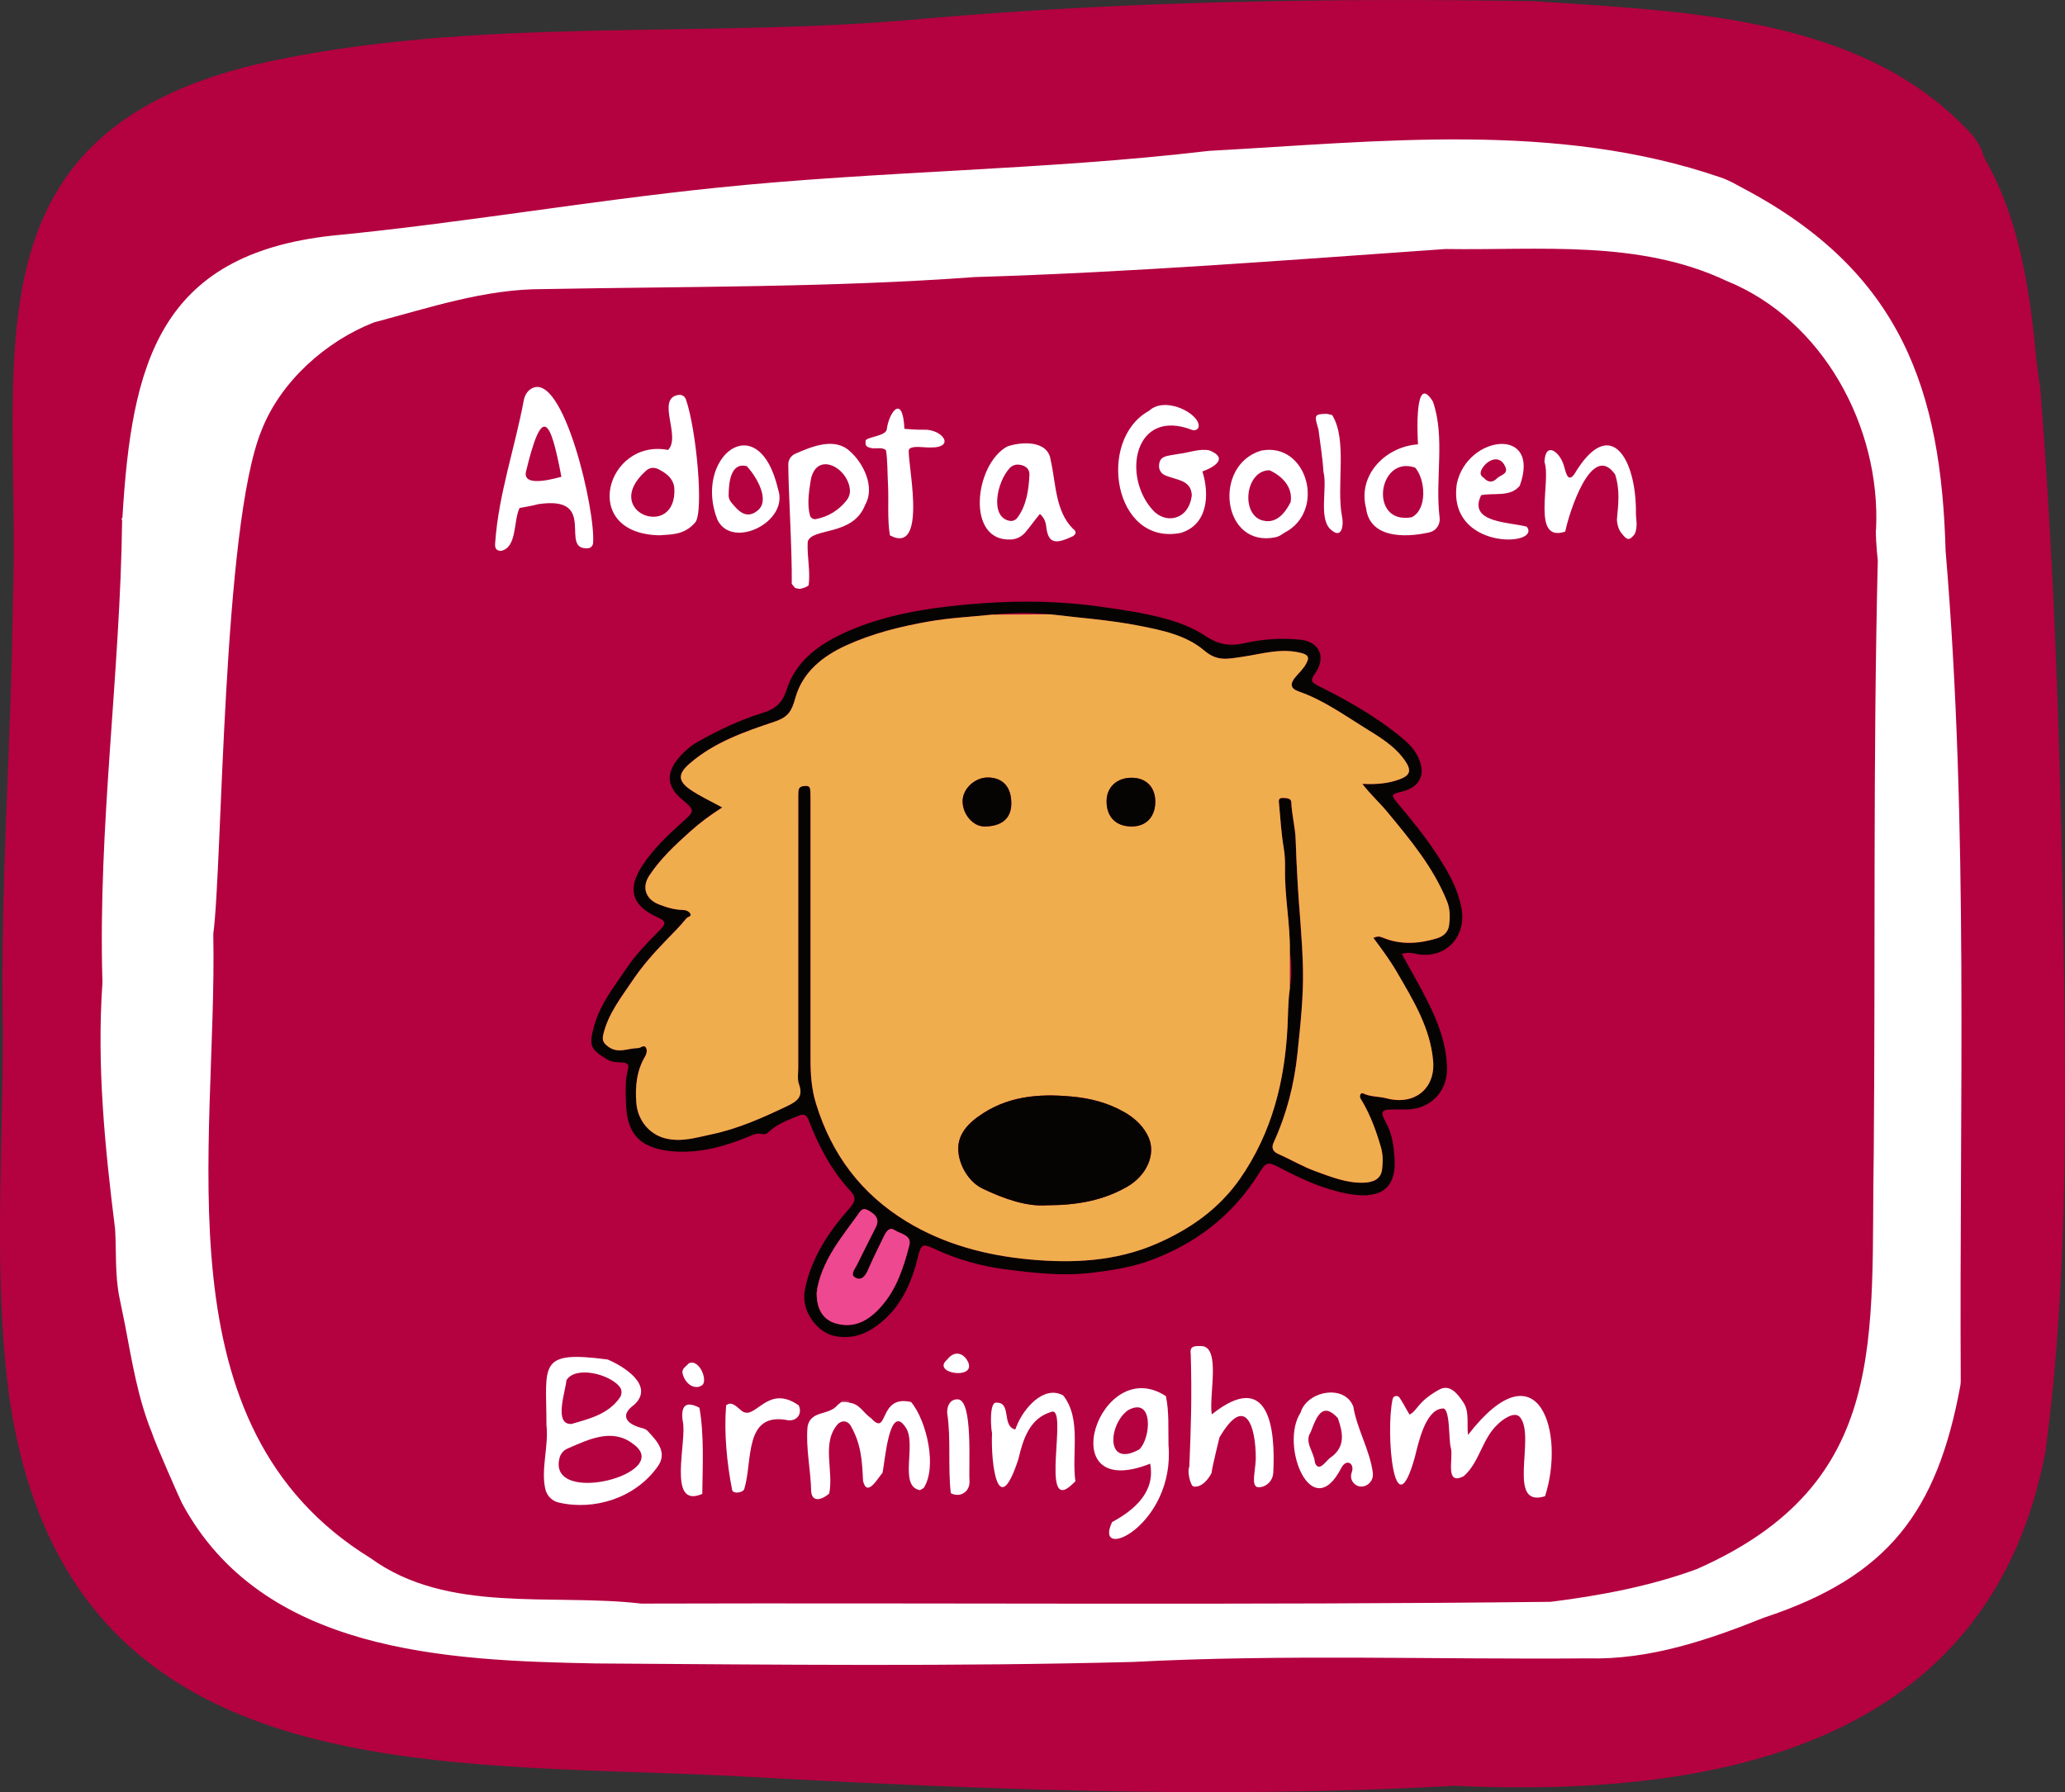 <svg width="144" height="125" viewBox="0 0 144 125" fill="none" xmlns="http://www.w3.org/2000/svg">
<rect x="0" y="0" width="144" height="125" fill="#333333" stroke="none"/>
<g clip-path="url(#clip0_1988_415)">
<path d="M106.005 5.021H39.787C19.46 5.021 2.983 21.555 2.983 41.951V83.686C2.983 104.082 19.46 120.616 39.787 120.616H106.005C126.332 120.616 142.81 104.082 142.81 83.686V41.951C142.81 21.555 126.332 5.021 106.005 5.021Z" fill="white"/>
<path d="M143.984 71.734C143.784 56.951 143.46 42.135 142.299 27.375C142.26 26.879 142.07 25.757 142.025 25.255C141.567 20.404 140.873 15.41 138.444 11.137C138.342 10.957 138.277 10.763 138.218 10.563C138.175 10.415 138.097 10.271 138.018 10.13C137.858 9.841 137.672 9.569 137.449 9.326C129.892 1.083 117.487 0.807 106.993 0.082C106.966 0.082 106.937 0.082 106.911 0.079C92.78 -0.141 78.678 0.069 64.596 1.29C49.052 2.773 33.04 1.027 17.827 4.499C-2.947 9.5 1.508 25.363 0.896 42.108C0.778 51.992 0.006 61.84 0.203 71.741C0.216 80.352 -0.5 89.077 0.67 97.603C4.732 124.826 29.675 122.831 51.027 123.871C67.781 124.8 84.558 125.489 101.338 124.563C101.384 124.563 101.43 124.563 101.476 124.563C119.479 125.364 138.722 121.948 142.646 101.209L142.669 100.989C143.954 91.325 144.052 81.49 143.984 71.737V71.734ZM136.727 96.365C136.727 96.464 136.717 96.566 136.7 96.661C135.078 105.452 131.671 109.971 123.017 112.829C119.07 114.41 114.998 115.789 110.691 115.671C100.135 115.762 89.565 115.369 79.021 115.92C66.542 116.248 54.029 116.107 41.54 116.025C31.029 115.828 18.268 115.254 12.679 104.825C12.581 104.641 10.799 100.621 10.583 99.906C9.608 97.501 9.199 94.931 8.715 92.395C8.67 92.162 8.333 90.541 8.32 90.462C8.019 88.936 8.114 87.371 8.032 85.822C8.032 85.779 8.025 85.74 8.022 85.697C7.312 79.997 6.743 74.327 7.142 68.558C7.142 68.515 7.146 68.472 7.142 68.43C6.825 57.656 8.385 47.031 8.516 36.294C8.467 36.244 8.483 36.12 8.536 36.107C9.176 25.428 11.047 17.766 23.151 16.437C32.118 15.571 40.99 14.015 49.948 13.097C61.352 11.912 72.876 11.876 84.264 10.527C84.29 10.524 84.319 10.521 84.346 10.521C96.194 9.874 108.53 8.43 120.002 12.381C120.666 12.611 121.058 12.873 121.549 13.129C132.652 18.987 135.366 27.289 135.674 38.423C137.299 57.689 136.622 77.037 136.73 96.369L136.727 96.365Z" fill="#B40140"/>
<path d="M130.945 39.086C130.863 38.44 130.771 36.966 130.824 36.917C131.161 29.786 127.122 22.308 120.378 19.584C114.269 16.7 107.362 17.471 100.799 17.369C89.866 18.134 78.946 18.997 67.987 19.325C57.95 20.063 47.934 19.975 37.848 20.165C33.822 20.155 29.933 21.468 26.075 22.488C22.712 23.804 19.56 26.623 18.242 30.009C15.501 36.651 15.514 60.413 14.873 65.142C15.178 80.023 10.923 99.496 25.836 108.678C31.209 112.592 38.466 111.122 44.725 111.851C65.865 111.789 87.008 111.969 108.144 111.726C111.584 111.296 115.093 110.633 118.318 109.446C131.913 103.453 130.425 93.241 130.663 80.433C130.781 66.651 130.611 52.855 130.945 39.086ZM37.524 35.168C37.102 35.286 36.664 35.349 36.232 35.434C35.791 36.33 36.075 38.187 34.94 38.423C34.522 38.423 34.502 38.125 34.532 37.839C34.77 34.456 35.908 31.233 36.526 27.916C36.589 27.581 36.772 27.27 37.063 27.102C39.29 25.835 41.55 35.67 41.357 37.889C41.34 38.075 41.19 38.227 41.007 38.24C38.917 38.404 41.792 34.515 37.521 35.168H37.524ZM45.798 102.38C44.258 104.484 41.439 105.38 38.96 104.802C38.508 104.697 38.145 104.343 38.034 103.89C37.7 102.528 38.276 100.809 38.106 99.407C38.109 95.197 37.432 94.17 42.377 94.826C43.528 95.312 45.661 96.654 44.228 97.98C43.28 98.662 43.607 99.23 44.526 99.539C44.755 99.614 44.997 99.634 45.16 99.808C45.857 100.543 46.606 101.366 45.798 102.377V102.38ZM45.988 37.337C40.356 37.229 42.302 30.558 46.589 31.384C47.518 30.439 45.713 27.771 47.325 27.545C47.544 27.512 47.754 27.64 47.829 27.85C48.561 29.934 49.098 35.742 48.476 36.448C47.682 37.354 46.776 37.265 45.988 37.337ZM48.973 104.198C46.462 105.298 47.95 100.444 47.606 99.112C47.472 98.121 47.763 97.662 48.774 98.19C49.111 100.083 48.996 102.272 48.973 104.198ZM48.895 96.654C48.548 96.887 47.888 96.687 47.629 95.916C47.476 95.463 47.776 95.391 48.032 95.092C48.81 94.738 49.441 96.451 48.895 96.654ZM50.026 36.248C48.319 31.906 52.885 28.238 54.262 34.138C55.033 36.422 51.034 38.358 50.026 36.248ZM54.955 99.063C51.848 98.446 52.505 101.888 51.904 103.847C51.855 104.093 51.174 104.238 51.06 103.949C50.684 102.062 50.481 99.926 50.635 98.026C51.004 97.704 51.354 98.111 51.645 98.341C52.639 99.293 53.431 96.428 55.7 98.026C55.956 98.6 55.596 99.128 54.958 99.063H54.955ZM55.753 41.075C55.651 41.055 55.55 41.035 55.449 41.016L55.213 40.727C55.243 38.381 54.961 33.915 54.971 32.382C54.971 32.064 55.164 31.778 55.455 31.65C56.603 31.145 58.193 30.479 59.262 31.47C60.223 32.31 61.035 33.993 60.335 35.201C59.494 37.429 56.606 36.776 56.325 37.787C56.266 38.807 56.525 39.818 56.391 40.822C56.207 40.98 55.982 41.032 55.753 41.078V41.075ZM64.413 103.788C64.328 103.837 64.243 103.89 64.154 103.939C62.608 103.667 63.997 100.615 63.111 99.499C61.989 97.881 61.702 102.088 61.538 102.735C61.185 103.135 60.469 104.458 60.184 103.299C60.119 101.944 60.073 100.772 59.331 99.457C59.164 99.161 58.811 99.007 58.458 99.296C57.247 100.592 58.157 102.584 57.823 104.175C57.388 104.563 56.649 104.861 56.567 104.047C56.541 102.531 56.175 101.002 56.315 99.486C56.554 98.344 57.813 98.758 58.422 97.986C58.5 97.924 58.582 97.862 58.66 97.799C58.873 97.566 59.18 97.714 59.249 97.842C59.968 97.934 60.21 98.567 60.75 98.925C61.993 100.277 61.211 97.238 63.54 97.793C64.632 99.132 65.361 102.334 64.413 103.785V103.788ZM64.858 31.211C64.4 31.224 63.634 31.06 63.399 31.332C63.131 31.64 64.854 38.834 62.055 37.34C61.865 36.172 61.983 34.968 61.924 33.783C61.882 33.189 61.898 31.985 61.78 31.401C61.456 31.132 61.038 31.365 60.645 31.224C60.354 31.155 60.341 30.994 60.361 30.771C60.302 30.476 61.777 30.449 61.839 29.941C61.986 28.772 62.948 27.404 63.069 29.911C63.069 29.911 63.984 29.993 64.403 29.973C65.724 29.911 66.682 31.25 64.858 31.211ZM66.058 94.826C66.552 94.16 67.238 94.354 67.533 95.059C67.981 96.27 64.91 95.775 66.058 94.826ZM67.605 103.289C67.66 104.041 66.96 104.497 66.303 104.149C66.087 102.282 66.332 100.392 66.048 98.528C66.041 97.957 66.326 97.586 66.784 97.603C67.873 97.622 67.533 102.295 67.608 103.289H67.605ZM74.757 103.545C72.442 105.731 74.551 97.944 73.298 98.485C71.774 98.935 71.333 100.434 71.016 101.773C69.583 106.18 69.083 102.056 69.178 99.965C69.089 99.585 68.985 97.773 69.478 97.835C70.568 97.803 69.829 99.473 70.796 99.706C70.829 99.624 70.862 99.545 70.895 99.463C71.356 98.275 72.778 96.575 74.142 97.333C75.434 98.974 74.714 101.363 74.992 103.322C74.914 103.398 74.835 103.47 74.757 103.545ZM74.829 37.393C73.531 38.02 73.082 37.879 72.952 36.681C72.919 36.399 72.801 36.133 72.602 35.929C72.576 35.903 72.546 35.874 72.517 35.847C72.157 36.271 71.85 36.724 71.49 37.144C71.245 37.429 70.891 37.606 70.515 37.629C67.34 37.816 67.942 32.398 70.24 31.142C71.238 30.797 73.082 30.695 73.266 32.09C73.642 33.708 73.576 35.634 74.819 36.878C75.048 37.045 75.084 37.216 74.829 37.393ZM101.593 33.721C102.329 30.325 107.487 29.718 105.979 33.879C105.331 34.692 104.18 34.358 103.287 34.538C102.342 36.477 105.256 36.402 106.469 36.737C107.532 38.135 100.88 38.4 101.593 33.721ZM92.521 28.864C92.646 28.89 92.77 28.92 92.894 28.946C93.993 30.718 93.162 33.888 93.591 36.064C93.705 36.579 93.591 37.577 92.897 37.016C91.88 36.313 92.59 34.082 92.289 32.907C92.23 31.916 92.06 30.932 91.939 29.944C91.632 28.927 91.655 28.887 92.518 28.864H92.521ZM81.484 100.795C81.948 106.384 76.186 109.055 77.55 106.164C79.12 105.317 80.581 104.054 80.205 102.092C73.23 104.858 76.673 94.341 81.304 97.383C81.536 98.492 81.458 99.663 81.484 100.795ZM82.341 37.17C77.661 38.095 76.454 30.669 80.127 28.654C81.262 27.588 83.675 28.861 83.587 29.744C83.567 29.954 83.329 30.062 83.132 29.987C79.087 28.418 78.201 33.245 80.428 35.621C80.814 36.031 81.389 36.251 81.935 36.11C82.567 35.946 82.995 35.404 83.109 34.568C83.077 33.435 81.994 33.501 81.209 33.134C80.974 33.022 80.82 32.779 80.823 32.517C80.836 31.762 81.366 31.814 82.174 31.663C82.877 31.588 83.639 31.266 84.336 31.414C85.657 31.942 84.741 32.563 83.848 32.884C84.359 34.505 84.228 36.599 82.341 37.17ZM88.787 102.738C88.764 103.161 88.492 103.535 88.097 103.677C87.106 104.028 87.521 102.853 87.57 101.796C87.59 99.427 86.825 97.192 85.036 100.267C85.036 100.267 84.529 102.331 84.493 102.695C84.575 102.61 84.015 103.788 83.253 103.69C83.001 103.683 82.769 102.554 82.936 102.308C83.057 99.348 83.119 97.402 83.034 94.439C82.943 93.855 83.338 93.885 83.747 93.885C85.176 93.885 84.28 97.36 84.502 98.653C88.492 95.479 88.954 99.611 88.79 102.738H88.787ZM89.572 37.153C89.503 37.199 89.434 37.245 89.365 37.291C89.241 37.377 89.101 37.439 88.954 37.472C85.222 38.256 84.529 32.441 87.956 31.427C91.168 30.817 92.499 35.654 89.572 37.157V37.153ZM95.733 102.761C95.821 103.503 94.925 104.005 94.412 103.46C94.235 103.273 94.15 103.004 94.261 102.705C94.49 102.085 93.892 101.691 93.529 102.397C91.465 106.404 89.212 100.792 90.693 98.531C91.141 97.018 93.751 96.516 94.369 98.101C94.627 99.683 95.55 101.202 95.736 102.758L95.733 102.761ZM95.262 35.447C94.654 33.107 96.652 31.138 98.882 30.994C98.84 30.298 98.634 25.908 99.925 28.014C100.795 30.535 100.06 33.413 100.39 36.107C100.449 36.579 100.151 37.025 99.687 37.13C97.927 37.534 95.517 37.524 95.262 35.447ZM107.735 104.356L107.729 104.366C105.04 105.193 107.071 100.306 106.034 98.899C105.658 98.334 104.717 99.059 104.435 99.352C103.346 100.362 103.166 102.013 102.077 102.958C100.727 103.67 101.358 101.724 101.178 101.009C100.998 100.484 101.158 98.062 100.557 98.249C99.392 98.354 98.912 100.651 98.663 101.632C97.201 106.915 96.606 99.837 97.116 97.573C97.169 97.347 97.469 97.297 97.6 97.491C97.855 97.865 98.055 98.282 98.294 98.669C98.885 98.357 98.804 97.806 100.338 96.936C101.145 96.477 101.691 97.304 102.045 97.816C102.48 98.452 102.277 99.325 102.368 100.087C107.294 93.724 109.174 99.942 107.742 104.359L107.735 104.356ZM114.001 37.249C113.605 37.728 113.475 37.711 113.049 37.16C112.991 37.081 112.938 36.996 112.899 36.904C112.84 36.76 112.765 36.523 112.752 36.251C112.843 35.191 112.987 34.22 112.628 33.094C110.992 30.741 109.403 35.808 109.151 37.078C106.738 37.892 108.193 33.527 107.699 32.225C107.647 32.284 107.608 32.343 107.585 32.402C107.611 32.343 107.647 32.284 107.699 32.225C107.768 30.735 108.768 31.526 109.046 32.448C109.181 32.858 109.305 33.757 109.795 33.055C112.287 28.877 114.132 31.995 114.08 35.844C114.076 36.195 114.23 36.687 113.998 37.249H114.001Z" fill="#B40140"/>
<path d="M102.852 102.023C102.717 102.233 102.581 102.443 102.444 102.653C102.646 102.384 102.656 102.318 102.852 102.023Z" fill="#B40140"/>
<path d="M83.253 103.686C83.211 103.683 83.171 103.676 83.135 103.67C83.171 103.676 83.207 103.683 83.253 103.686Z" fill="#B40140"/>
<path d="M82.936 103.581C82.936 103.581 82.92 103.552 82.916 103.535C82.92 103.552 82.926 103.568 82.936 103.581Z" fill="#B40140"/>
<path d="M59.249 97.845C59.18 97.717 58.876 97.566 58.66 97.803C58.955 97.743 59.108 97.796 59.249 97.845Z" fill="#B40140"/>
<path d="M114.099 35.221C114.099 35.365 114.106 35.506 114.109 35.65C114.109 35.506 114.102 35.365 114.099 35.221Z" fill="#B40140"/>
<path d="M79.993 105.977C80.032 105.924 80.071 105.872 80.114 105.823C80.055 105.862 80.016 105.911 79.993 105.977Z" fill="#B40140"/>
<path d="M44.13 100.7C42.678 99.588 41.043 100.402 39.568 101.041C39.293 101.16 39.094 101.402 39.019 101.691C38.139 105.114 47.113 102.784 44.13 100.7Z" fill="#B40140"/>
<path d="M39.849 99.322C41.134 98.951 42.413 98.636 43.218 97.491C43.381 97.258 43.384 96.933 43.201 96.713C42.459 95.817 40.101 95.253 39.496 96.28C39.444 97.041 38.59 99.374 39.846 99.322H39.849Z" fill="#B40140"/>
<path d="M39.127 33.265L39.146 33.248C38.381 29.192 37.812 28.152 36.67 32.937C36.464 34.108 39.064 33.252 39.127 33.265Z" fill="#B40140"/>
<path d="M78.648 98.37C77.295 99.352 77.062 102.42 79.443 101.097C80.274 100.316 80.454 97.36 78.648 98.37Z" fill="#B40140"/>
<path d="M46.001 32.769C45.631 32.569 45.324 32.586 45.036 32.845C41.821 35.736 47.257 37.738 47.021 34.013C46.936 33.376 46.511 33.045 46.001 32.773V32.769Z" fill="#B40140"/>
<path d="M59.026 34.912C59.203 34.692 59.295 34.413 59.265 34.134C59.105 32.576 56.894 31.424 56.531 33.524C56.407 34.312 56.276 35.161 56.479 35.942C56.528 36.13 56.714 36.241 56.904 36.205C57.771 36.034 58.474 35.598 59.026 34.915V34.912Z" fill="#B40140"/>
<path d="M70.411 32.648C69.514 33.606 69.011 36.054 70.388 36.326C70.6 36.369 70.813 36.29 70.944 36.116C71.585 35.253 71.735 34.167 71.787 33.101C71.797 32.91 71.719 32.72 71.568 32.602C71.411 32.477 71.222 32.421 71.019 32.408C70.79 32.392 70.568 32.48 70.411 32.648Z" fill="#B40140"/>
<path d="M98.451 36.077C99.556 35.509 99.399 33.429 98.683 32.615C96.073 31.719 95.422 36.635 98.451 36.077Z" fill="#B40140"/>
<path d="M93.3 98.921C92.198 97.704 91.795 98.856 91.396 99.899C90.932 100.598 91.642 101.281 91.697 102.023C91.998 102.787 92.502 101.783 92.878 101.599C93.817 100.858 93.65 99.939 93.296 98.921H93.3Z" fill="#B40140"/>
<path d="M88.532 32.802C86.887 32.795 86.514 35.706 87.913 36.261C88.911 36.618 89.565 35.877 90 35.024C90.17 33.974 89.411 33.206 88.532 32.802Z" fill="#B40140"/>
<path d="M103.477 33.334C103.785 33.668 104.079 33.675 104.396 33.363C104.628 33.117 105.214 33.078 104.965 32.546C104.605 31.716 103.784 32.018 103.372 32.651C103.222 32.907 103.16 33.15 103.477 33.334Z" fill="#B40140"/>
<path d="M52.761 35.663C53.8 34.958 52.721 33.193 52.067 32.51C50.946 32.241 50.818 33.658 50.811 34.548C50.811 34.722 50.87 34.889 50.978 35.024C51.449 35.605 51.998 36.225 52.761 35.667V35.663Z" fill="#B40140"/>
<path d="M48.192 95.026C48.221 95.026 48.248 95.026 48.277 95.033C48.248 95.026 48.218 95.026 48.192 95.026Z" fill="#B40140"/>
<path d="M97.744 66.523C98.379 67.681 99.033 68.794 99.605 69.949C100.318 71.386 100.884 72.896 100.907 74.527C100.93 76.282 99.579 77.362 98.156 77.382C97.875 77.385 97.591 77.391 97.309 77.385C96.308 77.368 96.201 77.49 96.668 78.343C97.08 79.098 97.185 79.912 97.244 80.722C97.433 83.252 95.864 83.607 93.993 83.265C92.312 82.957 90.775 82.251 89.271 81.46C88.394 81.001 88.293 81.034 87.773 81.871C85.912 84.857 83.243 86.849 79.993 87.994C78.793 88.414 77.478 88.608 76.176 88.772C74.129 89.028 72.105 88.791 70.113 88.535C68.416 88.319 66.709 87.84 65.119 87.088C64.347 86.724 64.226 86.796 64.02 87.653C63.585 89.444 62.863 91.085 61.401 92.273C60.465 93.031 59.435 93.454 58.147 93.175C57.041 92.939 55.822 91.486 56.126 89.963C56.567 87.748 57.771 85.936 59.233 84.286C59.612 83.859 59.746 83.547 59.321 83.091C57.98 81.647 57.084 79.935 56.381 78.11C56.263 77.808 56.087 77.66 55.74 77.802C54.975 78.11 54.193 78.389 53.581 78.973C53.444 79.104 53.323 79.147 53.147 79.098C52.829 79.009 52.535 79.14 52.257 79.255C50.609 79.948 48.869 80.427 47.116 80.319C44.8 80.174 43.718 79.259 43.656 76.994C43.633 76.194 43.574 75.386 43.79 74.596C43.875 74.274 43.764 74.126 43.407 74.11C43.064 74.097 42.668 74.087 42.387 73.923C41.138 73.178 41.049 72.932 41.439 71.531C41.864 70.005 42.855 68.79 43.712 67.507C44.352 66.546 45.167 65.732 45.975 64.912C46.488 64.39 46.446 64.249 45.808 63.96C44.035 63.156 43.731 61.981 44.8 60.36C45.553 59.222 46.521 58.296 47.518 57.4C48.48 56.537 48.499 56.56 47.502 55.707C46.521 54.87 46.446 53.955 47.263 52.944C47.669 52.442 48.153 52.022 48.709 51.71C50.148 50.906 51.636 50.197 53.218 49.712C54.023 49.466 54.546 49.065 54.844 48.13C55.501 46.056 57.185 44.885 59.092 44.044C61.698 42.899 64.468 42.443 67.281 42.177C70.375 41.882 73.455 41.869 76.549 42.292C78.152 42.512 79.744 42.732 81.304 43.165C82.282 43.437 83.227 43.802 84.064 44.363C84.905 44.927 85.726 45.101 86.736 44.871C88.012 44.579 89.333 44.484 90.648 44.615C92.028 44.753 92.508 45.846 91.688 47.001C91.383 47.431 91.416 47.579 91.894 47.818C93.83 48.786 95.723 49.836 97.427 51.195C98.003 51.654 98.565 52.114 98.889 52.8C99.458 54.004 99.039 54.9 97.757 55.215C97.015 55.395 96.972 55.435 97.463 56.025C98.385 57.131 99.301 58.244 100.096 59.441C100.887 60.636 101.623 61.847 101.907 63.304C102.313 65.394 100.717 67.002 98.644 66.51C98.369 66.444 98.097 66.434 97.761 66.526L97.744 66.523ZM69.201 42.866C67.722 43.021 66.231 43.09 64.773 43.346C62.791 43.693 60.832 44.176 58.987 45.022C57.336 45.78 55.962 46.893 55.462 48.668C55.207 49.574 54.994 50.004 54.013 50.332C51.933 51.031 49.817 51.759 48.1 53.243C47.296 53.938 47.224 54.447 48.13 55.07C48.8 55.533 49.556 55.874 50.36 56.317C49.513 56.852 48.787 57.397 48.107 58.011C47.07 58.943 46.053 59.891 45.278 61.059C44.719 61.906 45.036 62.73 45.945 63.081C46.495 63.294 47.034 63.458 47.62 63.468C47.839 63.471 48.048 63.566 48.136 63.73C48.241 63.924 47.95 63.94 47.858 64.055C47.407 64.613 46.894 65.122 46.393 65.637C45.566 66.49 44.768 67.399 44.107 68.384C43.312 69.568 42.403 70.707 42.063 72.157C41.965 72.584 42.099 72.764 42.4 72.994C43.084 73.516 43.793 73.102 44.49 73.102C44.676 73.102 44.899 72.827 45.042 73.076C45.134 73.234 45.095 73.49 44.977 73.686C44.382 74.691 44.277 75.806 44.369 76.925C44.467 78.14 45.278 79.104 46.351 79.386C47.499 79.688 48.555 79.337 49.624 79.114C51.469 78.73 53.179 77.962 54.877 77.152C55.606 76.807 56.021 76.486 55.707 75.613C55.586 75.275 55.658 74.865 55.658 74.484C55.658 68.216 55.658 61.949 55.661 55.684C55.661 55.52 55.661 55.353 55.671 55.189C55.691 54.88 55.894 54.831 56.158 54.815C56.482 54.795 56.495 54.998 56.505 55.218C56.515 55.477 56.515 55.74 56.515 55.999C56.515 61.958 56.515 67.918 56.515 73.877C56.515 74.927 56.58 75.944 56.901 76.981C57.99 80.525 60.06 83.275 63.209 85.195C65.852 86.806 68.792 87.571 71.82 87.846C74.803 88.119 77.785 87.984 80.624 86.757C82.979 85.736 85.013 84.312 86.481 82.189C88.682 79.016 89.588 75.426 89.778 71.6C89.82 70.717 89.814 69.821 89.941 68.938C90.088 68.085 90.075 67.228 89.941 66.375C89.971 64.449 89.572 62.546 89.604 60.62C89.614 60.13 89.598 59.645 89.513 59.146C89.343 58.139 89.284 57.111 89.189 56.091C89.173 55.897 89.101 55.638 89.464 55.661C89.716 55.674 90.029 55.664 90.043 55.976C90.079 56.859 90.32 57.709 90.347 58.601C90.373 59.487 90.422 60.38 90.468 61.273C90.579 63.399 90.818 65.522 90.857 67.648C90.893 69.585 90.674 71.521 90.474 73.454C90.249 75.636 89.719 77.71 88.81 79.698C88.659 80.026 88.718 80.312 89.12 80.489C89.997 80.876 90.831 81.375 91.73 81.7C92.816 82.091 93.902 82.537 95.095 82.497C95.733 82.475 96.295 82.268 96.374 81.566C96.433 81.067 96.443 80.552 96.292 80.026C95.968 78.907 95.579 77.821 94.984 76.817C94.906 76.683 94.778 76.548 94.85 76.364C94.892 76.256 94.978 76.233 95.072 76.279C95.582 76.522 96.152 76.472 96.685 76.614C98.608 77.129 100.092 75.954 99.932 74.015C99.736 71.688 98.536 69.758 97.404 67.806C96.923 66.976 96.351 66.205 95.766 65.42C96.027 65.302 96.197 65.312 96.384 65.391C97.64 65.919 98.905 65.84 100.181 65.46C100.652 65.319 100.988 65.017 101.044 64.544C101.113 63.99 101.119 63.415 100.903 62.877C99.948 60.505 98.336 58.578 96.734 56.636C96.214 56.006 95.596 55.454 94.994 54.68C96.001 54.732 96.825 54.65 97.613 54.355C98.349 54.079 98.428 53.725 97.97 53.062C97.228 51.989 96.106 51.356 95.056 50.703C93.607 49.797 92.194 48.799 90.549 48.232C89.98 48.035 89.935 47.703 90.327 47.234C90.579 46.929 90.886 46.653 91.066 46.312C91.197 46.059 91.403 45.738 90.791 45.567C89.346 45.167 87.963 45.626 86.592 45.823C85.598 45.964 84.872 46.151 83.983 45.39C82.701 44.294 80.99 43.959 79.378 43.641C77.363 43.247 75.3 43.106 73.256 42.857C71.902 42.719 70.548 42.745 69.197 42.876L69.201 42.866ZM56.947 90.199C56.947 91.344 57.417 92.073 58.323 92.319C59.599 92.664 60.573 92.103 61.414 91.164C62.523 89.93 63.01 88.404 63.409 86.859C63.595 86.143 62.794 86.068 62.385 85.799C62.012 85.552 61.79 85.907 61.643 86.215C61.26 87 60.871 87.781 60.524 88.578C60.341 89.001 60.066 89.353 59.638 89.11C59.269 88.9 59.605 88.529 59.739 88.253C60.178 87.364 60.623 86.481 61.071 85.599C61.335 85.077 61.103 84.758 60.665 84.489C60.397 84.325 60.171 84.22 59.942 84.545C59.36 85.375 58.726 86.169 58.186 87.026C57.535 88.056 57.051 89.169 56.943 90.193L56.947 90.199Z" fill="#060403"/>
<path d="M89.948 68.942C89.82 69.824 89.827 70.72 89.784 71.603C89.594 75.432 88.689 79.019 86.488 82.192C85.019 84.312 82.985 85.74 80.63 86.76C77.792 87.987 74.812 88.125 71.827 87.85C68.798 87.571 65.858 86.806 63.216 85.198C60.066 83.278 57.996 80.529 56.907 76.985C56.587 75.948 56.522 74.93 56.522 73.88C56.522 67.921 56.522 61.962 56.522 56.002C56.522 55.743 56.522 55.481 56.512 55.221C56.502 55.002 56.489 54.798 56.165 54.818C55.897 54.834 55.697 54.883 55.678 55.192C55.668 55.356 55.668 55.523 55.668 55.687C55.668 61.955 55.665 68.223 55.665 74.487C55.665 74.865 55.593 75.275 55.714 75.616C56.028 76.489 55.612 76.807 54.883 77.155C53.186 77.963 51.475 78.73 49.631 79.118C48.561 79.341 47.502 79.692 46.357 79.39C45.281 79.108 44.47 78.143 44.375 76.929C44.287 75.81 44.392 74.694 44.984 73.69C45.101 73.493 45.144 73.237 45.049 73.079C44.902 72.83 44.683 73.106 44.496 73.106C43.8 73.106 43.09 73.519 42.407 72.998C42.106 72.768 41.968 72.584 42.07 72.161C42.41 70.707 43.319 69.572 44.114 68.387C44.774 67.403 45.576 66.493 46.4 65.64C46.9 65.122 47.413 64.617 47.865 64.059C47.956 63.944 48.248 63.927 48.143 63.734C48.054 63.57 47.845 63.474 47.626 63.471C47.041 63.458 46.501 63.297 45.952 63.084C45.042 62.733 44.725 61.909 45.285 61.063C46.06 59.891 47.077 58.946 48.113 58.014C48.794 57.404 49.52 56.859 50.367 56.321C49.562 55.878 48.807 55.536 48.136 55.074C47.23 54.45 47.302 53.938 48.107 53.246C49.824 51.763 51.94 51.034 54.02 50.335C55.001 50.007 55.213 49.574 55.468 48.672C55.965 46.896 57.342 45.784 58.994 45.026C60.842 44.179 62.797 43.697 64.779 43.349C66.238 43.093 67.729 43.024 69.204 42.87C70.558 42.863 71.912 42.857 73.262 42.85C75.306 43.099 77.37 43.241 79.385 43.634C80.997 43.949 82.707 44.287 83.989 45.383C84.882 46.145 85.605 45.961 86.599 45.817C87.969 45.623 89.353 45.164 90.798 45.561C91.41 45.731 91.204 46.053 91.073 46.306C90.893 46.647 90.585 46.926 90.334 47.228C89.941 47.697 89.987 48.028 90.556 48.225C92.201 48.793 93.614 49.791 95.062 50.696C96.109 51.352 97.234 51.983 97.976 53.056C98.434 53.718 98.359 54.073 97.62 54.349C96.832 54.644 96.011 54.723 95 54.673C95.602 55.448 96.22 55.999 96.74 56.629C98.346 58.569 99.955 60.498 100.91 62.871C101.129 63.412 101.122 63.986 101.051 64.538C100.992 65.01 100.655 65.312 100.187 65.453C98.912 65.837 97.646 65.916 96.39 65.384C96.204 65.306 96.034 65.296 95.772 65.414C96.354 66.198 96.927 66.969 97.411 67.8C98.542 69.752 99.742 71.682 99.939 74.008C100.102 75.948 98.614 77.119 96.691 76.607C96.158 76.466 95.589 76.515 95.079 76.272C94.984 76.227 94.899 76.249 94.856 76.358C94.788 76.542 94.912 76.676 94.991 76.811C95.582 77.818 95.972 78.901 96.299 80.02C96.449 80.542 96.439 81.06 96.38 81.559C96.299 82.261 95.736 82.468 95.102 82.491C93.908 82.534 92.819 82.087 91.737 81.694C90.841 81.369 90.007 80.87 89.127 80.483C88.725 80.305 88.666 80.02 88.816 79.692C89.725 77.703 90.258 75.626 90.481 73.447C90.68 71.514 90.899 69.581 90.863 67.642C90.824 65.516 90.582 63.392 90.474 61.266C90.428 60.377 90.376 59.484 90.353 58.595C90.327 57.702 90.085 56.852 90.049 55.97C90.036 55.658 89.722 55.668 89.47 55.655C89.107 55.635 89.179 55.894 89.195 56.084C89.287 57.105 89.349 58.132 89.519 59.14C89.604 59.635 89.617 60.124 89.611 60.613C89.578 62.543 89.977 64.443 89.948 66.369C89.948 67.222 89.948 68.079 89.948 68.932V68.942ZM72.988 84.069C75.179 84.063 76.942 83.722 78.587 82.783C79.983 81.986 80.581 80.522 80.124 79.406C79.784 78.576 79.136 77.982 78.364 77.549C77.246 76.919 76.062 76.607 74.757 76.486C72.386 76.263 70.169 76.46 68.183 77.903C67.585 78.34 67.062 78.881 66.885 79.587C66.588 80.785 67.382 82.363 68.514 82.904C70.028 83.63 71.598 84.174 72.988 84.069ZM78.904 57.643C79.914 57.65 80.558 56.984 80.562 55.924C80.568 54.906 79.931 54.253 78.927 54.247C77.893 54.237 77.174 54.9 77.167 55.865C77.161 56.977 77.805 57.637 78.904 57.643ZM70.522 56.032C70.522 54.88 69.92 54.23 68.867 54.234C67.964 54.234 67.127 55.031 67.127 55.884C67.127 56.797 67.853 57.643 68.641 57.647C69.858 57.647 70.525 57.079 70.522 56.035V56.032Z" fill="#F0AD4E"/>
<path d="M56.947 90.196C57.055 89.172 57.539 88.06 58.189 87.029C58.729 86.173 59.363 85.375 59.946 84.548C60.175 84.224 60.4 84.329 60.668 84.493C61.106 84.758 61.336 85.08 61.074 85.602C60.626 86.484 60.181 87.367 59.743 88.257C59.605 88.532 59.269 88.903 59.641 89.113C60.07 89.356 60.344 89.005 60.528 88.581C60.874 87.781 61.267 87 61.646 86.219C61.797 85.91 62.016 85.556 62.389 85.802C62.797 86.071 63.599 86.147 63.412 86.862C63.01 88.407 62.523 89.933 61.417 91.167C60.577 92.103 59.602 92.664 58.327 92.322C57.421 92.079 56.95 91.351 56.95 90.203L56.947 90.196Z" fill="#EE4890"/>
<path d="M72.988 84.069C71.598 84.171 70.028 83.626 68.514 82.904C67.382 82.363 66.588 80.784 66.885 79.587C67.062 78.881 67.585 78.34 68.184 77.903C70.169 76.459 72.386 76.263 74.757 76.486C76.062 76.607 77.246 76.919 78.364 77.549C79.136 77.982 79.784 78.576 80.124 79.406C80.582 80.525 79.983 81.989 78.587 82.783C76.938 83.722 75.179 84.063 72.988 84.069Z" fill="#060403"/>
<path d="M78.904 57.647C77.805 57.64 77.161 56.98 77.167 55.868C77.174 54.903 77.893 54.24 78.927 54.25C79.931 54.26 80.568 54.913 80.562 55.927C80.555 56.987 79.914 57.653 78.904 57.647Z" fill="#060403"/>
<path d="M70.522 56.032C70.522 57.076 69.858 57.647 68.641 57.643C67.853 57.643 67.124 56.793 67.127 55.881C67.127 55.028 67.968 54.234 68.867 54.23C69.92 54.23 70.519 54.88 70.522 56.029V56.032Z" fill="#060403"/>
</g>
<defs>
<clipPath id="clip0_1988_415">
<rect width="144" height="125" fill="white"/>
</clipPath>
</defs>
</svg>
